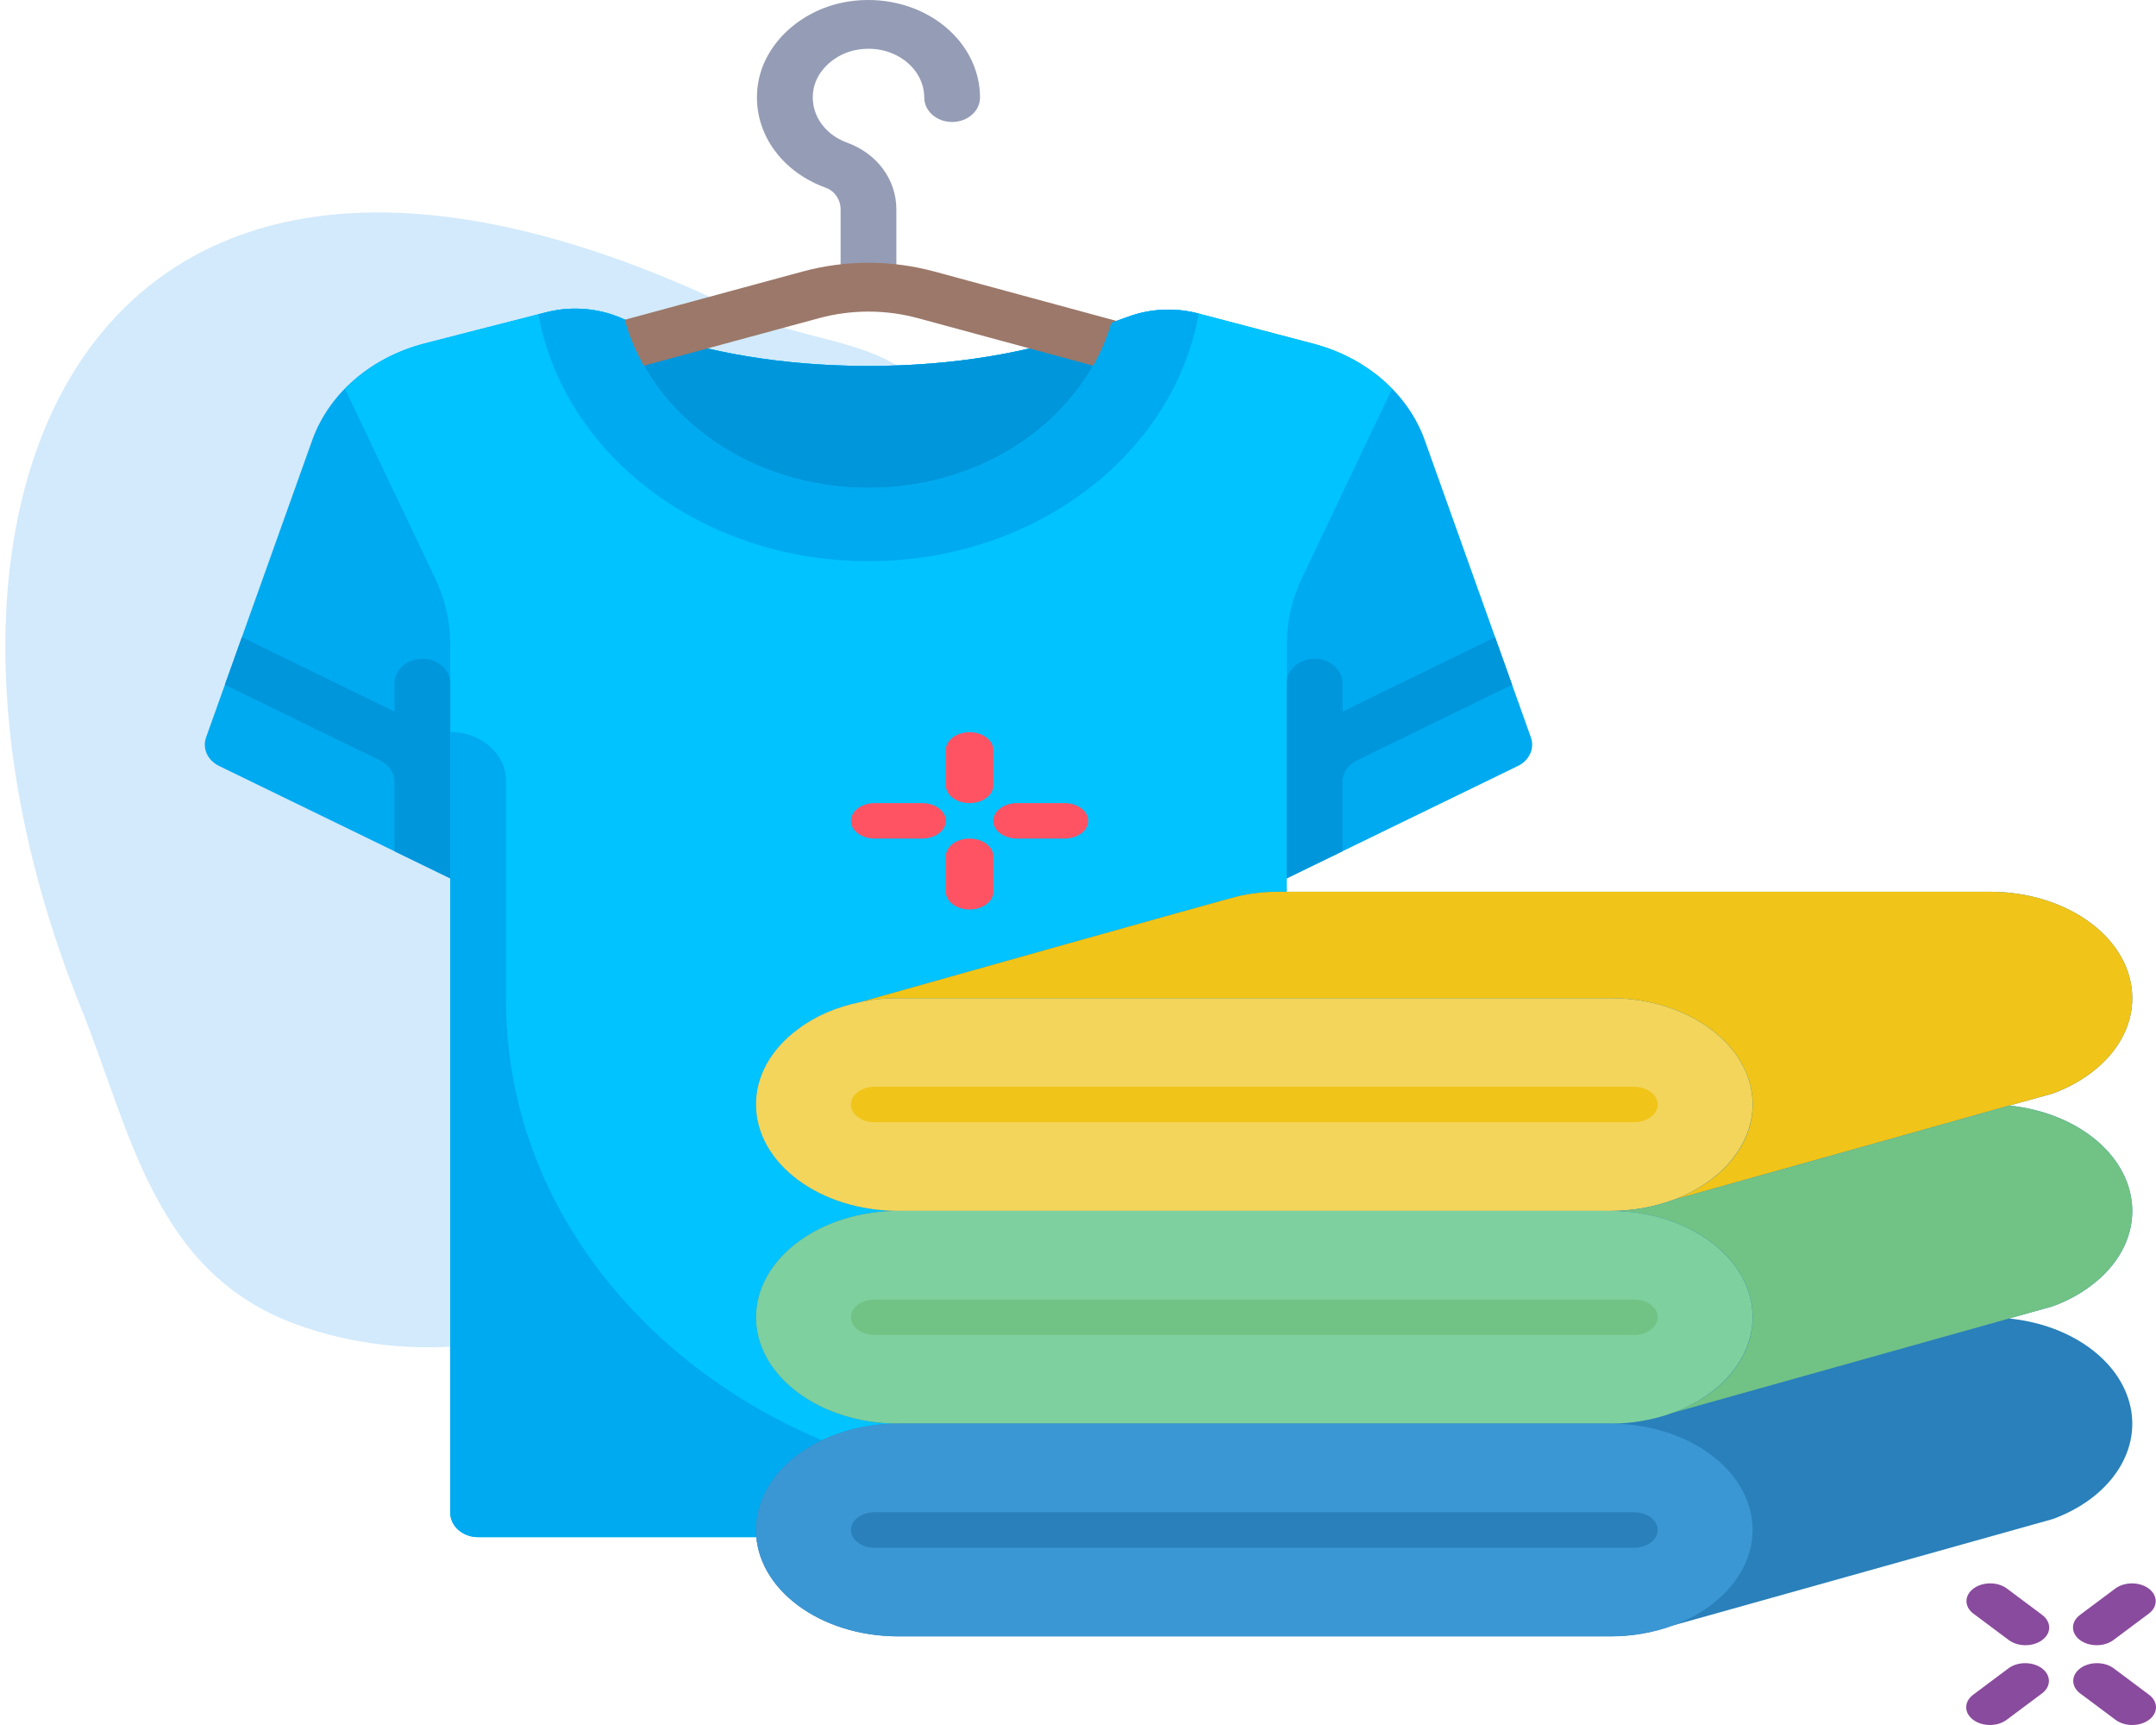 <svg width="200" height="160" viewBox="0 0 200 160" fill="none" xmlns="http://www.w3.org/2000/svg">
<path opacity="0.5" d="M83.644 34.168C96.308 42.46 101.219 58.675 93.447 72.695C89.205 80.363 81.186 85.692 77.157 93.509C72.625 102.319 68.811 112.28 60.24 118.56C51.135 125.232 38.123 126.776 27.364 122.799C14.274 117.968 12.097 104.835 7.455 93.339C-11.498 46.266 8.056 -0.581 68.721 28.886C73.79 31.34 79.463 31.425 83.644 34.168Z" fill="#A6D7F9"/>
<path d="M142.013 68.397L132.168 40.831C130.63 36.525 126.758 33.171 121.818 31.876C119.637 31.305 114.782 30.025 111.151 29.072C109.035 28.517 106.773 28.615 104.73 29.348L101.258 30.593C95.724 32.677 88.495 33.945 80.565 33.945C72.638 33.945 65.41 32.678 59.877 30.595L58.154 29.735C55.883 28.601 53.183 28.323 50.673 28.964C46.739 29.97 41.609 31.274 39.311 31.876C34.371 33.17 30.5 36.524 28.962 40.831L19.116 68.397C18.751 69.421 19.257 70.529 20.329 71.05L41.767 81.471H119.362L140.8 71.051C141.872 70.53 142.378 69.421 142.013 68.397Z" fill="#00AAF0"/>
<path d="M120.755 53.652L129.13 36.066C127.224 34.115 124.714 32.635 121.818 31.877C119.637 31.305 114.782 30.025 111.151 29.072C109.036 28.517 106.774 28.616 104.73 29.349L101.258 30.594C95.724 32.678 88.495 33.946 80.565 33.946C72.638 33.946 65.411 32.678 59.877 30.595L58.154 29.735C55.883 28.602 53.184 28.323 50.673 28.965C46.739 29.97 41.609 31.274 39.312 31.876C36.417 32.635 33.907 34.115 32 36.066L40.375 53.652C41.294 55.583 41.767 57.654 41.767 59.745V140.313C41.767 141.563 42.926 142.577 44.354 142.577H116.776C118.205 142.577 119.363 141.563 119.363 140.313V59.745C119.362 57.654 119.836 55.583 120.755 53.652Z" fill="#00C3FF"/>
<path d="M101.258 30.594C95.723 32.678 88.494 33.946 80.564 33.946C72.637 33.946 65.41 32.678 59.876 30.595L57.945 29.631C60.389 38.591 69.576 45.261 80.564 45.261C91.428 45.261 100.527 38.74 103.095 29.934L101.258 30.594Z" fill="#0096DC"/>
<path d="M80.564 27.156C79.135 27.156 77.978 26.143 77.978 24.893V19.415C77.978 18.517 77.43 17.715 76.614 17.419C72.09 15.783 69.529 11.674 70.38 7.428C71.113 3.779 74.538 0.782 78.711 0.141C81.762 -0.33 84.869 0.391 87.216 2.116C89.564 3.842 90.911 6.369 90.911 9.051C90.911 10.301 89.754 11.314 88.324 11.314C86.895 11.314 85.738 10.301 85.738 9.051C85.738 7.71 85.063 6.446 83.889 5.582C82.697 4.707 81.176 4.357 79.605 4.599C77.572 4.911 75.834 6.431 75.478 8.211C75.046 10.352 76.327 12.417 78.59 13.236C81.361 14.238 83.151 16.664 83.151 19.415V24.893C83.151 26.143 81.994 27.156 80.564 27.156Z" fill="#959CB5"/>
<path d="M105.042 30.167L86.69 25.189C82.684 24.102 78.445 24.102 74.44 25.189L54.652 30.557C55.063 32.024 55.512 33.482 56.014 34.925L75.97 29.513C78.976 28.697 82.154 28.697 85.159 29.513L103.777 34.562C104.237 33.107 104.66 31.642 105.042 30.167Z" fill="#9B7869"/>
<path d="M39.18 61.104C37.752 61.104 36.594 62.117 36.594 63.367V66.004L22.438 59.099L20.861 63.512L35.267 70.539C36.086 70.939 36.594 71.695 36.594 72.516V78.958L41.767 81.473V63.367C41.767 62.117 40.609 61.104 39.18 61.104Z" fill="#0096DC"/>
<path d="M121.949 61.103C123.377 61.103 124.535 62.116 124.535 63.366V66.004L138.692 59.098L140.268 63.512L125.862 70.538C125.043 70.938 124.535 71.694 124.535 72.515V78.957L119.362 81.472V63.367C119.362 62.117 120.52 61.103 121.949 61.103Z" fill="#0096DC"/>
<path d="M46.94 92.787V72.419C46.94 69.919 44.624 67.893 41.767 67.893V140.313C41.767 141.563 42.925 142.577 44.353 142.577H111.603C113.031 142.577 114.189 141.563 114.189 140.313C114.189 139.064 113.031 138.05 111.603 138.05H98.67C70.1 138.051 46.94 117.786 46.94 92.787Z" fill="#00AAF0"/>
<path d="M111.156 29.073C109.041 28.518 106.773 28.616 104.729 29.349L103.095 29.935C100.527 38.74 91.428 45.261 80.564 45.261C69.587 45.261 60.408 38.604 57.953 29.658C55.722 28.603 53.116 28.34 50.677 28.964L49.945 29.151C52.285 42.122 65.082 52.051 80.564 52.051C96.073 52.051 108.888 42.088 111.196 29.084C111.183 29.08 111.169 29.077 111.156 29.073Z" fill="#00AAF0"/>
<path d="M193.925 119.285C196.414 117.442 197.81 114.93 197.799 112.313C197.789 107.388 192.926 103.222 186.397 102.545C188.026 102.101 189.347 101.723 190.381 101.443C191.697 100.967 192.896 100.328 193.925 99.552C196.414 97.709 197.81 95.198 197.799 92.58C197.799 87.131 191.886 82.713 184.592 82.713H118.556C117.411 82.71 116.27 82.827 115.167 83.059L115.079 83.075C114.264 83.223 79.882 92.925 79.882 92.925L79.838 92.942C77.625 93.38 75.611 94.255 74.004 95.474C71.515 97.317 70.12 99.828 70.13 102.446C70.13 107.895 76.043 112.313 83.338 112.313C76.048 112.321 70.141 116.733 70.13 122.179C70.13 127.628 76.043 132.045 83.338 132.045C76.048 132.053 70.141 136.466 70.13 141.912C70.13 147.361 76.043 151.778 83.338 151.778H149.373C151.397 151.782 153.395 151.433 155.206 150.759H155.228L190.447 140.892C195.649 138.975 198.563 134.743 197.627 130.467C196.691 126.19 192.124 122.873 186.375 122.294L190.381 121.176C191.697 120.7 192.896 120.061 193.925 119.285V119.285Z" fill="#2980BA"/>
<path d="M162.58 102.446C162.564 106.196 159.719 109.619 155.228 111.293H155.206C153.395 111.967 151.397 112.317 149.373 112.313H83.338C76.043 112.313 70.13 107.895 70.13 102.446C70.12 99.828 71.515 97.317 74.004 95.474C75.611 94.255 77.625 93.38 79.838 92.942L79.882 92.925C81.007 92.693 82.17 92.577 83.338 92.58H149.373C156.667 92.58 162.58 96.997 162.58 102.446Z" fill="#F3D55B"/>
<path d="M162.58 122.179C162.564 125.929 159.719 129.351 155.228 131.026H155.206C153.395 131.7 151.397 132.049 149.373 132.045H83.338C76.043 132.045 70.13 127.628 70.13 122.179C70.141 116.733 76.048 112.321 83.338 112.312H149.373C156.667 112.312 162.58 116.73 162.58 122.179Z" fill="#7ED09E"/>
<path d="M162.58 141.912C162.564 145.661 159.719 149.084 155.228 150.759H155.206C153.395 151.433 151.397 151.782 149.373 151.778H83.338C76.043 151.778 70.13 147.361 70.13 141.912C70.141 136.466 76.048 132.053 83.338 132.045H149.373C152.876 132.045 156.235 133.085 158.712 134.935C161.189 136.785 162.58 139.295 162.58 141.912Z" fill="#3B97D3"/>
<path d="M197.799 92.58C197.81 95.198 196.414 97.709 193.925 99.552C192.896 100.328 191.697 100.967 190.381 101.443C189.347 101.723 188.026 102.101 186.397 102.545C180.52 104.206 170.57 107.001 155.228 111.293C160.733 109.263 163.639 104.666 162.242 100.2C160.844 95.735 155.512 92.577 149.373 92.58H83.338C82.17 92.577 81.007 92.693 79.882 92.925C79.882 92.925 114.264 83.223 115.079 83.075L115.167 83.059C116.27 82.827 117.411 82.71 118.556 82.713H184.592C191.886 82.713 197.799 87.131 197.799 92.58V92.58Z" fill="#F0C419"/>
<path d="M197.799 112.313C197.81 114.93 196.414 117.442 193.925 119.285C192.896 120.061 191.697 120.7 190.381 121.176L186.375 122.294L155.228 131.026C160.733 128.995 163.639 124.399 162.242 119.933C160.845 115.467 155.512 112.31 149.373 112.313C151.397 112.317 153.395 111.967 155.206 111.293H155.228C170.571 107.001 180.52 104.206 186.397 102.545C192.926 103.222 197.789 107.388 197.799 112.313V112.313Z" fill="#71C285"/>
<path d="M151.574 104.091H81.136C79.921 104.091 78.935 103.354 78.935 102.446C78.935 101.538 79.921 100.802 81.136 100.802H151.574C152.79 100.802 153.775 101.538 153.775 102.446C153.775 103.354 152.79 104.091 151.574 104.091Z" fill="#F0C419"/>
<path d="M151.574 123.823H81.136C79.921 123.823 78.935 123.087 78.935 122.179C78.935 121.271 79.921 120.535 81.136 120.535H151.574C152.79 120.535 153.775 121.271 153.775 122.179C153.775 123.087 152.79 123.823 151.574 123.823Z" fill="#71C285"/>
<path d="M151.574 143.556H81.136C79.921 143.556 78.935 142.82 78.935 141.912C78.935 141.003 79.921 140.267 81.136 140.267H151.574C152.79 140.267 153.775 141.003 153.775 141.912C153.775 142.82 152.79 143.556 151.574 143.556Z" fill="#2980BA"/>
<path d="M89.941 74.491C88.725 74.491 87.74 73.755 87.74 72.847V69.558C87.74 68.65 88.725 67.914 89.941 67.914C91.157 67.914 92.142 68.65 92.142 69.558V72.847C92.142 73.755 91.157 74.491 89.941 74.491Z" fill="#FF5364"/>
<path d="M89.941 84.358C88.725 84.358 87.74 83.621 87.74 82.713V79.424C87.74 78.516 88.725 77.78 89.941 77.78C91.157 77.78 92.142 78.516 92.142 79.424V82.713C92.142 83.621 91.157 84.358 89.941 84.358Z" fill="#FF5364"/>
<path d="M85.539 77.78H81.136C79.921 77.78 78.935 77.044 78.935 76.136C78.935 75.228 79.921 74.491 81.136 74.491H85.539C86.754 74.491 87.74 75.228 87.74 76.136C87.74 77.044 86.754 77.78 85.539 77.78Z" fill="#FF5364"/>
<path d="M98.746 77.78H94.344C93.128 77.78 92.142 77.044 92.142 76.136C92.142 75.228 93.128 74.491 94.344 74.491H98.746C99.962 74.491 100.947 75.228 100.947 76.136C100.947 77.044 99.962 77.78 98.746 77.78Z" fill="#FF5364"/>
<path d="M197.799 160C197.215 160 196.656 159.827 196.243 159.518L192.941 157.052C192.107 156.406 192.119 155.381 192.968 154.747C193.817 154.112 195.19 154.103 196.054 154.726L199.355 157.193C199.985 157.663 200.173 158.371 199.832 158.985C199.492 159.599 198.689 160 197.799 160Z" fill="#894B9D"/>
<path d="M187.894 152.6C187.31 152.6 186.75 152.427 186.338 152.118L183.036 149.652C182.202 149.007 182.214 147.981 183.063 147.347C183.912 146.712 185.285 146.703 186.148 147.327L189.45 149.793C190.079 150.264 190.268 150.971 189.927 151.585C189.586 152.199 188.784 152.6 187.894 152.6Z" fill="#894B9D"/>
<path d="M184.592 160C183.702 160 182.9 159.599 182.559 158.985C182.218 158.371 182.407 157.663 183.036 157.193L186.338 154.726C187.201 154.103 188.574 154.112 189.423 154.747C190.272 155.381 190.284 156.406 189.45 157.052L186.148 159.518C185.736 159.827 185.176 160 184.592 160Z" fill="#894B9D"/>
<path d="M194.497 152.6C193.607 152.6 192.805 152.199 192.464 151.585C192.124 150.971 192.312 150.264 192.941 149.793L196.243 147.327C197.107 146.703 198.48 146.712 199.329 147.347C200.178 147.981 200.19 149.007 199.355 149.652L196.054 152.118C195.641 152.427 195.081 152.6 194.497 152.6Z" fill="#894B9D"/>
</svg>
